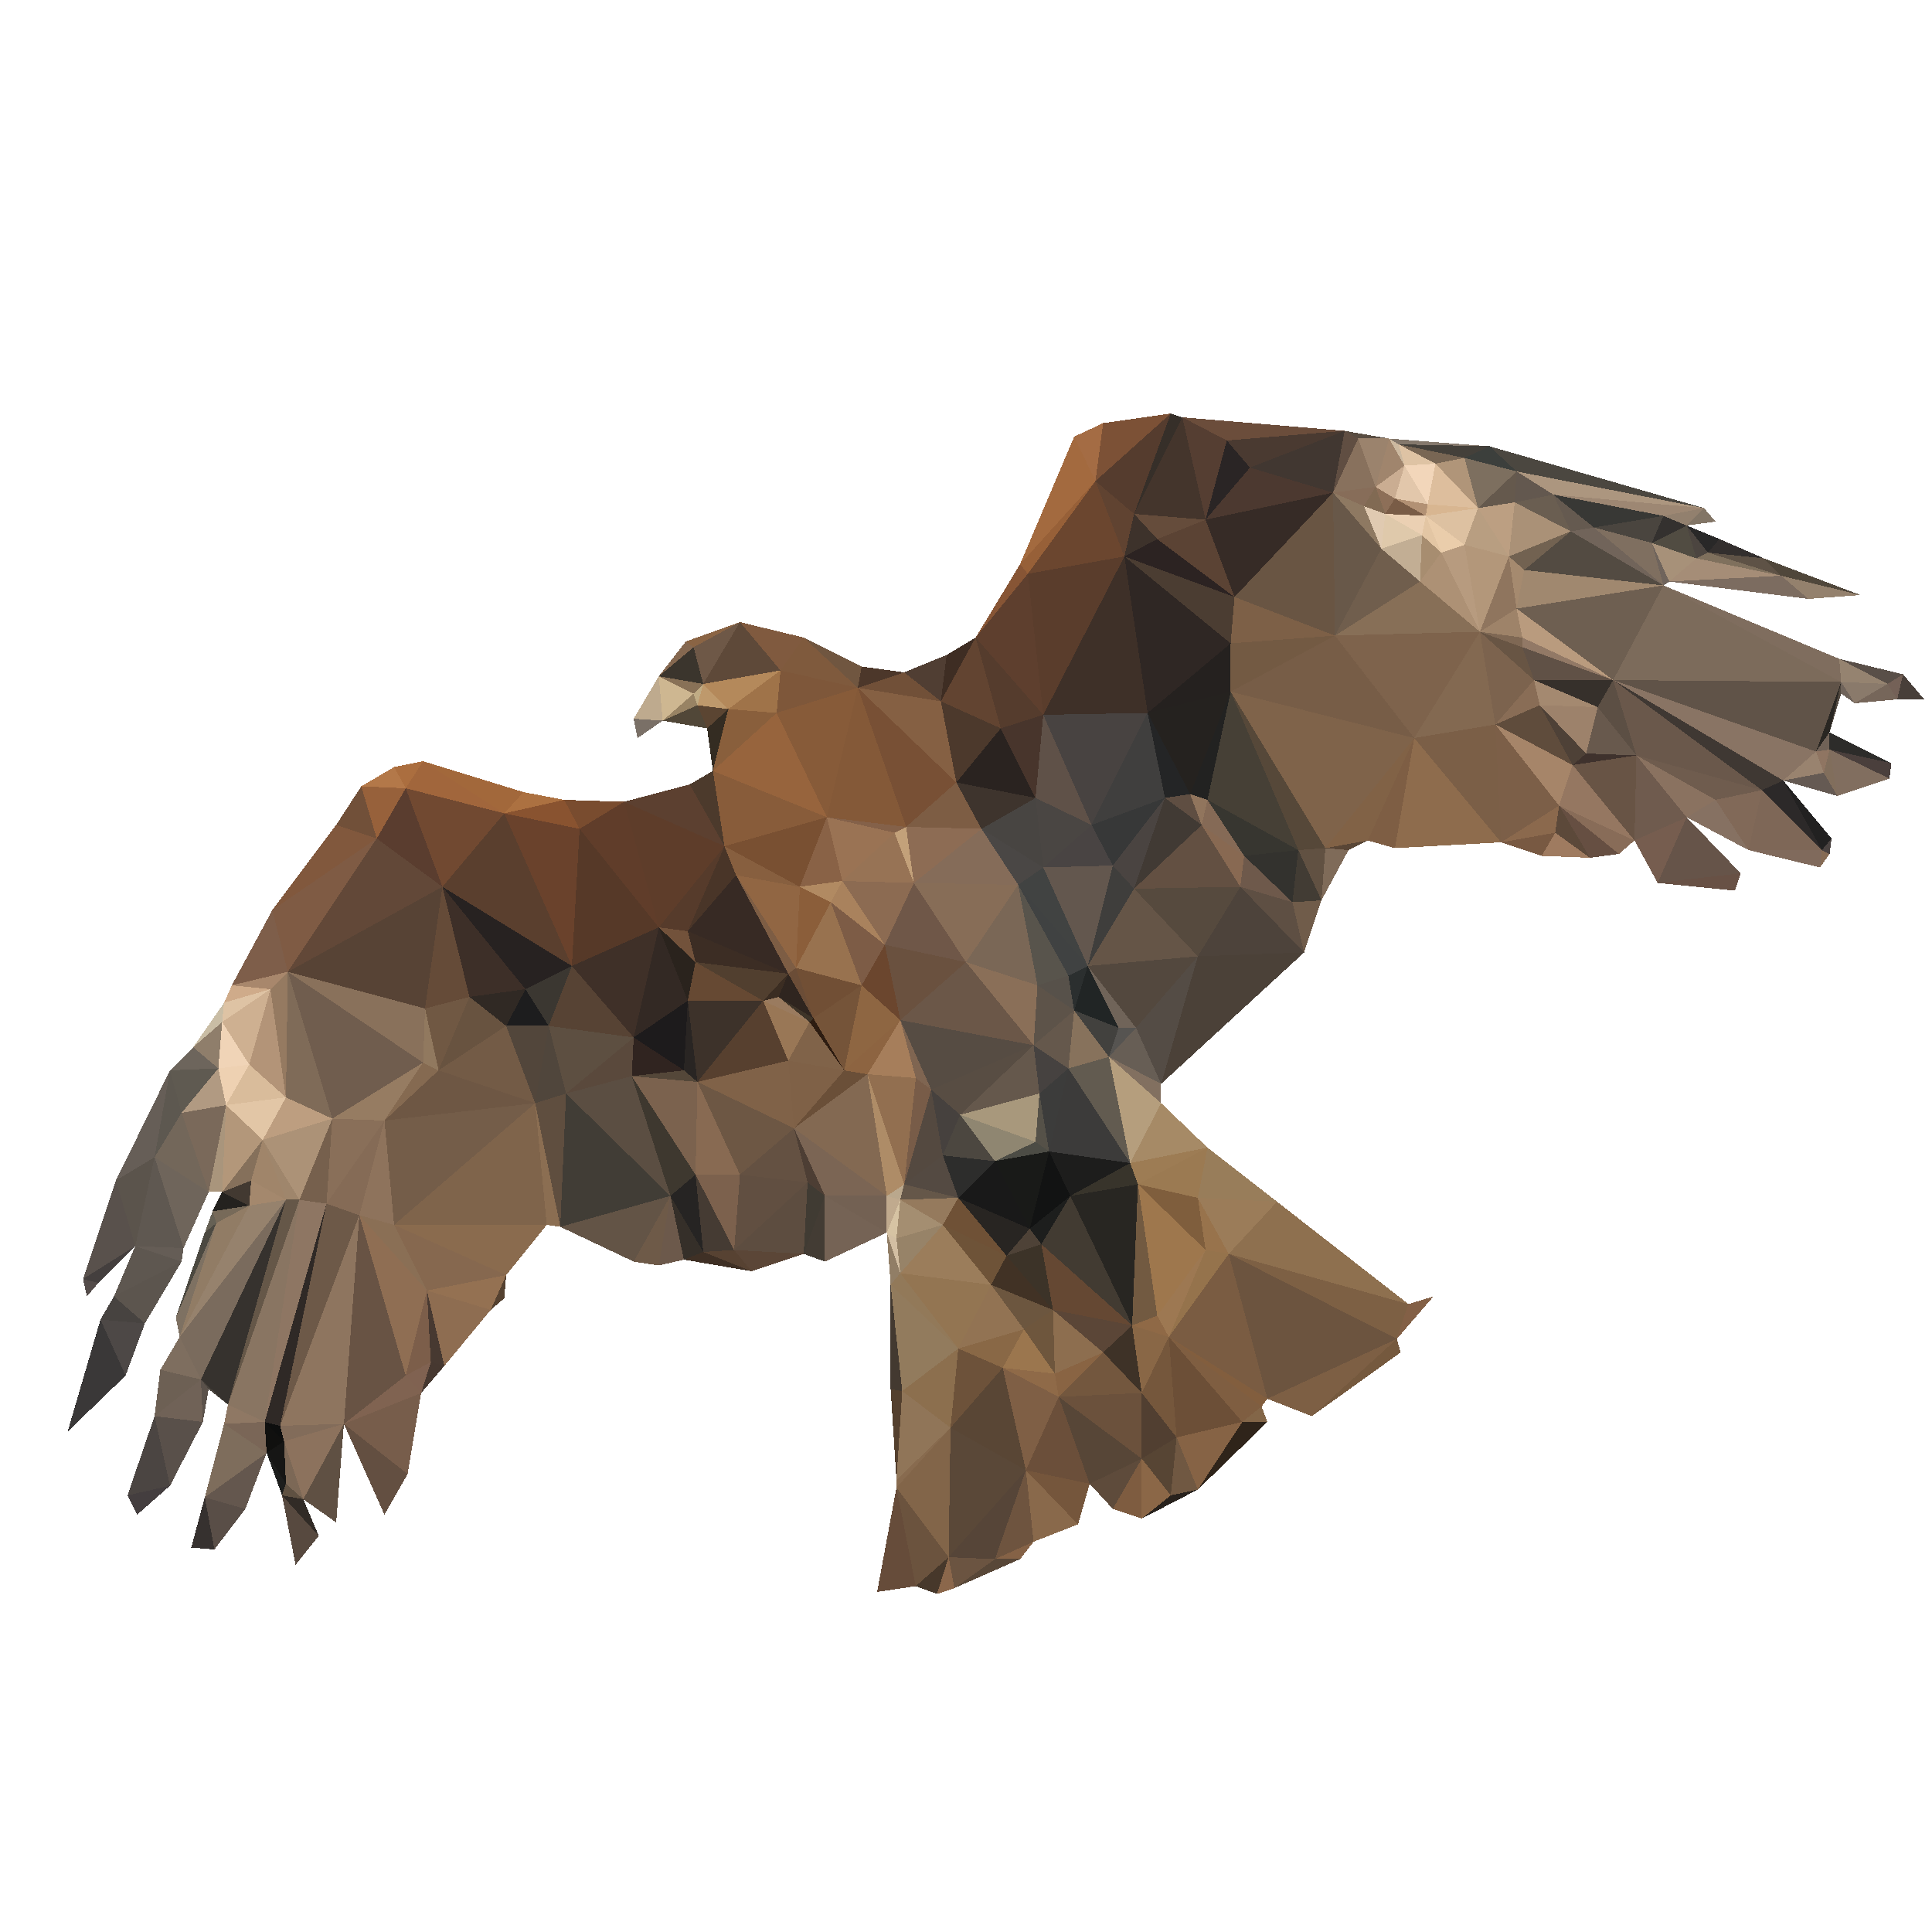 <svg xmlns="http://www.w3.org/2000/svg" width="inherit" height="inherit" viewBox="0 0 1000 1000" shape-rendering="crispEdges">
<polygon points="500,498 537,510 527,458" style="fill:rgb(122,103,86)"/>
<polygon points="537,510 553,505 527,458" style="fill:rgb(88,84,76)"/>
<polygon points="563,500 540,449 527,458" style="fill:rgb(65,67,66)"/>
<polygon points="553,505 563,500 527,458" style="fill:rgb(64,66,66)"/>
<polygon points="537,510 556,523 553,505" style="fill:rgb(87,81,74)"/>
<polygon points="553,505 556,523 563,500" style="fill:rgb(43,47,47)"/>
<polygon points="535,541 556,523 537,510" style="fill:rgb(93,83,73)"/>
<polygon points="500,498 535,541 537,510" style="fill:rgb(138,111,88)"/>
<polygon points="540,449 508,429 527,458" style="fill:rgb(74,71,69)"/>
<polygon points="527,458 473,457 500,498" style="fill:rgb(135,109,87)"/>
<polygon points="508,429 473,457 527,458" style="fill:rgb(133,108,89)"/>
<polygon points="563,500 576,448 540,449" style="fill:rgb(99,87,78)"/>
<polygon points="540,449 536,413 508,429" style="fill:rgb(72,69,66)"/>
<polygon points="473,457 458,489 500,498" style="fill:rgb(111,87,72)"/>
<polygon points="500,498 466,528 535,541" style="fill:rgb(107,87,72)"/>
<polygon points="620,495 587,460 563,500" style="fill:rgb(101,85,71)"/>
<polygon points="563,500 587,460 576,448" style="fill:rgb(63,62,60)"/>
<polygon points="603,413 565,427 576,448" style="fill:rgb(55,56,56)"/>
<polygon points="576,448 565,427 540,449" style="fill:rgb(73,68,67)"/>
<polygon points="574,547 579,532 556,523" style="fill:rgb(66,65,62)"/>
<polygon points="556,523 579,532 563,500" style="fill:rgb(33,37,37)"/>
<polygon points="458,489 466,528 500,498" style="fill:rgb(106,81,63)"/>
<polygon points="538,566 553,553 535,541" style="fill:rgb(70,66,64)"/>
<polygon points="535,541 553,553 556,523" style="fill:rgb(101,88,76)"/>
<polygon points="565,427 536,413 540,449" style="fill:rgb(74,70,67)"/>
<polygon points="574,547 588,532 579,532" style="fill:rgb(86,84,81)"/>
<polygon points="579,532 588,532 563,500" style="fill:rgb(112,100,89)"/>
<polygon points="553,553 574,547 556,523" style="fill:rgb(135,114,92)"/>
<polygon points="495,405 469,428 508,429" style="fill:rgb(125,93,68)"/>
<polygon points="508,429 469,428 473,457" style="fill:rgb(141,108,84)"/>
<polygon points="473,457 436,456 458,489" style="fill:rgb(140,107,82)"/>
<polygon points="497,577 538,566 535,541" style="fill:rgb(101,88,76)"/>
<polygon points="601,571 601,561 574,547" style="fill:rgb(130,112,96)"/>
<polygon points="469,428 463,431 473,457" style="fill:rgb(195,161,122)"/>
<polygon points="430,467 446,510 458,489" style="fill:rgb(125,92,70)"/>
<polygon points="458,489 446,510 466,528" style="fill:rgb(107,70,46)"/>
<polygon points="536,413 495,405 508,429" style="fill:rgb(62,52,45)"/>
<polygon points="469,428 428,423 463,431" style="fill:rgb(132,97,73)"/>
<polygon points="449,556 474,558 466,528" style="fill:rgb(166,126,91)"/>
<polygon points="466,528 482,564 535,541" style="fill:rgb(86,76,67)"/>
<polygon points="474,558 482,564 466,528" style="fill:rgb(127,101,81)"/>
<polygon points="463,431 436,456 473,457" style="fill:rgb(151,115,85)"/>
<polygon points="488,598 497,577 482,564" style="fill:rgb(70,65,62)"/>
<polygon points="482,564 497,577 535,541" style="fill:rgb(88,77,67)"/>
<polygon points="588,532 620,495 563,500" style="fill:rgb(83,72,62)"/>
<polygon points="587,460 603,413 576,448" style="fill:rgb(74,68,65)"/>
<polygon points="436,456 430,467 458,489" style="fill:rgb(169,130,93)"/>
<polygon points="437,554 449,556 466,528" style="fill:rgb(141,100,65)"/>
<polygon points="468,613 488,598 482,564" style="fill:rgb(84,73,64)"/>
<polygon points="437,554 466,528 446,510" style="fill:rgb(142,102,66)"/>
<polygon points="497,577 536,591 538,566" style="fill:rgb(168,152,124)"/>
<polygon points="538,566 543,596 553,553" style="fill:rgb(60,60,59)"/>
<polygon points="574,547 601,561 588,532" style="fill:rgb(103,94,85)"/>
<polygon points="622,427 603,413 587,460" style="fill:rgb(65,58,52)"/>
<polygon points="565,427 540,370 536,413" style="fill:rgb(95,81,72)"/>
<polygon points="536,413 518,377 495,405" style="fill:rgb(42,35,32)"/>
<polygon points="601,571 574,547 585,602" style="fill:rgb(181,158,125)"/>
<polygon points="588,532 601,561 620,495" style="fill:rgb(84,76,69)"/>
<polygon points="540,370 518,377 536,413" style="fill:rgb(72,53,44)"/>
<polygon points="444,356 428,423 469,428" style="fill:rgb(132,89,56)"/>
<polygon points="428,423 414,459 436,456" style="fill:rgb(137,98,70)"/>
<polygon points="421,527 437,554 446,510" style="fill:rgb(117,84,57)"/>
<polygon points="488,598 515,601 497,577" style="fill:rgb(76,71,64)"/>
<polygon points="412,501 421,527 446,510" style="fill:rgb(113,79,53)"/>
<polygon points="515,601 543,596 536,591" style="fill:rgb(76,76,69)"/>
<polygon points="536,591 543,596 538,566" style="fill:rgb(85,81,72)"/>
<polygon points="515,601 536,591 497,577" style="fill:rgb(143,134,113)"/>
<polygon points="430,467 412,501 446,510" style="fill:rgb(152,114,79)"/>
<polygon points="436,456 414,459 430,467" style="fill:rgb(177,138,98)"/>
<polygon points="430,467 414,459 412,501" style="fill:rgb(139,94,58)"/>
<polygon points="428,423 436,456 463,431" style="fill:rgb(154,115,84)"/>
<polygon points="642,459 622,427 587,460" style="fill:rgb(99,80,66)"/>
<polygon points="403,516 419,529 421,527" style="fill:rgb(62,52,40)"/>
<polygon points="421,527 419,529 437,554" style="fill:rgb(45,28,17)"/>
<polygon points="585,602 574,547 553,553" style="fill:rgb(98,91,80)"/>
<polygon points="675,493 642,459 620,495" style="fill:rgb(77,67,59)"/>
<polygon points="444,356 469,428 495,405" style="fill:rgb(120,80,53)"/>
<polygon points="482,564 474,558 468,613" style="fill:rgb(120,92,72)"/>
<polygon points="594,369 540,370 565,427" style="fill:rgb(72,67,65)"/>
<polygon points="622,427 616,411 603,413" style="fill:rgb(95,78,66)"/>
<polygon points="603,413 594,369 565,427" style="fill:rgb(64,63,62)"/>
<polygon points="381,453 408,504 412,501" style="fill:rgb(125,93,68)"/>
<polygon points="412,501 408,504 421,527" style="fill:rgb(107,77,55)"/>
<polygon points="468,613 474,558 449,556" style="fill:rgb(146,111,80)"/>
<polygon points="669,467 642,459 675,493" style="fill:rgb(94,79,67)"/>
<polygon points="620,495 642,459 587,460" style="fill:rgb(86,74,62)"/>
<polygon points="622,427 625,414 616,411" style="fill:rgb(145,117,93)"/>
<polygon points="644,443 625,414 622,427" style="fill:rgb(133,106,86)"/>
<polygon points="616,411 594,369 603,413" style="fill:rgb(36,37,38)"/>
<polygon points="408,504 403,516 421,527" style="fill:rgb(47,37,31)"/>
<polygon points="419,529 408,549 437,554" style="fill:rgb(128,99,73)"/>
<polygon points="395,518 403,516 408,504" style="fill:rgb(59,45,34)"/>
<polygon points="642,459 644,443 622,427" style="fill:rgb(136,105,82)"/>
<polygon points="490,339 487,363 505,330" style="fill:rgb(62,45,35)"/>
<polygon points="518,377 487,363 495,405" style="fill:rgb(76,57,44)"/>
<polygon points="554,619 585,602 543,596" style="fill:rgb(29,29,28)"/>
<polygon points="543,596 585,602 553,553" style="fill:rgb(60,59,58)"/>
<polygon points="395,518 408,549 419,529" style="fill:rgb(153,119,86)"/>
<polygon points="468,613 496,620 488,598" style="fill:rgb(84,74,66)"/>
<polygon points="360,498 395,518 408,504" style="fill:rgb(81,63,47)"/>
<polygon points="403,516 395,518 419,529" style="fill:rgb(154,123,95)"/>
<polygon points="637,358 594,369 616,411" style="fill:rgb(37,34,31)"/>
<polygon points="490,339 468,348 487,363" style="fill:rgb(80,62,51)"/>
<polygon points="533,636 543,596 515,601" style="fill:rgb(25,26,24)"/>
<polygon points="533,636 554,619 543,596" style="fill:rgb(18,19,19)"/>
<polygon points="468,613 449,556 459,619" style="fill:rgb(174,140,103)"/>
<polygon points="488,598 496,620 515,601" style="fill:rgb(45,45,44)"/>
<polygon points="466,621 468,613 459,619" style="fill:rgb(186,168,141)"/>
<polygon points="554,619 589,613 585,602" style="fill:rgb(56,52,43)"/>
<polygon points="585,602 625,594 601,571" style="fill:rgb(166,138,102)"/>
<polygon points="675,493 620,495 601,561" style="fill:rgb(75,65,56)"/>
<polygon points="642,459 669,467 644,443" style="fill:rgb(110,89,75)"/>
<polygon points="644,443 672,440 625,414" style="fill:rgb(55,54,48)"/>
<polygon points="625,414 637,358 616,411" style="fill:rgb(34,34,33)"/>
<polygon points="375,438 381,453 414,459" style="fill:rgb(135,95,63)"/>
<polygon points="414,459 381,453 412,501" style="fill:rgb(145,102,67)"/>
<polygon points="375,438 414,459 428,423" style="fill:rgb(121,80,50)"/>
<polygon points="459,619 449,556 411,584" style="fill:rgb(131,105,82)"/>
<polygon points="468,613 466,621 496,620" style="fill:rgb(101,87,73)"/>
<polygon points="496,620 533,636 515,601" style="fill:rgb(25,25,25)"/>
<polygon points="589,613 625,594 585,602" style="fill:rgb(157,124,84)"/>
<polygon points="487,363 518,377 505,330" style="fill:rgb(98,68,49)"/>
<polygon points="487,363 444,356 495,405" style="fill:rgb(133,96,67)"/>
<polygon points="411,584 449,556 437,554" style="fill:rgb(106,79,56)"/>
<polygon points="361,560 411,584 408,549" style="fill:rgb(128,98,72)"/>
<polygon points="408,549 411,584 437,554" style="fill:rgb(127,97,71)"/>
<polygon points="505,330 518,377 540,370" style="fill:rgb(85,60,45)"/>
<polygon points="521,650 533,636 496,620" style="fill:rgb(40,37,34)"/>
<polygon points="586,686 599,681 589,613" style="fill:rgb(114,90,65)"/>
<polygon points="446,345 444,356 468,348" style="fill:rgb(76,55,42)"/>
<polygon points="468,348 444,356 487,363" style="fill:rgb(113,80,56)"/>
<polygon points="464,641 488,634 466,621" style="fill:rgb(164,142,113)"/>
<polygon points="466,621 488,634 496,620" style="fill:rgb(149,122,93)"/>
<polygon points="684,466 672,440 669,467" style="fill:rgb(66,60,52)"/>
<polygon points="669,467 672,440 644,443" style="fill:rgb(51,50,46)"/>
<polygon points="532,297 505,330 540,370" style="fill:rgb(94,63,46)"/>
<polygon points="369,399 375,438 428,423" style="fill:rgb(136,92,58)"/>
<polygon points="356,482 360,498 408,504" style="fill:rgb(60,45,36)"/>
<polygon points="395,518 361,560 408,549" style="fill:rgb(87,64,47)"/>
<polygon points="521,650 539,644 533,636" style="fill:rgb(78,66,55)"/>
<polygon points="533,636 539,644 554,619" style="fill:rgb(29,30,29)"/>
<polygon points="589,613 620,620 625,594" style="fill:rgb(155,122,82)"/>
<polygon points="675,493 684,466 669,467" style="fill:rgb(112,92,74)"/>
<polygon points="444,356 402,369 428,423" style="fill:rgb(135,91,57)"/>
<polygon points="488,634 521,650 496,620" style="fill:rgb(111,81,54)"/>
<polygon points="624,647 620,620 589,613" style="fill:rgb(127,94,61)"/>
<polygon points="624,647 589,613 599,681" style="fill:rgb(158,119,77)"/>
<polygon points="356,482 408,504 381,453" style="fill:rgb(55,42,36)"/>
<polygon points="418,612 427,619 411,584" style="fill:rgb(77,62,52)"/>
<polygon points="411,584 427,619 459,619" style="fill:rgb(123,101,84)"/>
<polygon points="459,619 459,638 466,621" style="fill:rgb(192,170,142)"/>
<polygon points="488,634 513,665 521,650" style="fill:rgb(110,83,56)"/>
<polygon points="383,608 418,612 411,584" style="fill:rgb(100,81,66)"/>
<polygon points="427,619 459,638 459,619" style="fill:rgb(115,97,83)"/>
<polygon points="466,659 464,641 459,638" style="fill:rgb(211,191,163)"/>
<polygon points="459,638 464,641 466,621" style="fill:rgb(214,195,163)"/>
<polygon points="684,466 686,439 672,440" style="fill:rgb(97,81,66)"/>
<polygon points="672,440 637,358 625,414" style="fill:rgb(70,64,54)"/>
<polygon points="375,438 356,482 381,453" style="fill:rgb(73,53,40)"/>
<polygon points="404,347 402,369 444,356" style="fill:rgb(126,87,58)"/>
<polygon points="375,438 341,480 356,482" style="fill:rgb(86,59,43)"/>
<polygon points="686,439 637,358 672,440" style="fill:rgb(86,72,57)"/>
<polygon points="582,288 532,297 540,370" style="fill:rgb(90,61,44)"/>
<polygon points="341,480 356,518 360,498" style="fill:rgb(42,35,29)"/>
<polygon points="360,498 356,518 395,518" style="fill:rgb(102,73,51)"/>
<polygon points="402,369 369,399 428,423" style="fill:rgb(151,100,61)"/>
<polygon points="684,466 698,440 686,439" style="fill:rgb(127,107,89)"/>
<polygon points="732,382 691,329 637,358" style="fill:rgb(119,93,71)"/>
<polygon points="356,518 361,560 395,518" style="fill:rgb(61,50,42)"/>
<polygon points="466,659 513,665 488,634" style="fill:rgb(155,125,91)"/>
<polygon points="521,650 545,678 539,644" style="fill:rgb(60,51,40)"/>
<polygon points="461,665 466,659 459,638" style="fill:rgb(145,126,102)"/>
<polygon points="464,641 466,659 488,634" style="fill:rgb(151,131,104)"/>
<polygon points="427,653 427,619 416,649" style="fill:rgb(67,60,52)"/>
<polygon points="416,330 404,347 444,356" style="fill:rgb(127,90,61)"/>
<polygon points="402,369 377,367 369,399" style="fill:rgb(137,95,60)"/>
<polygon points="416,330 444,356 446,345" style="fill:rgb(112,86,64)"/>
<polygon points="323,415 341,480 375,438" style="fill:rgb(94,61,42)"/>
<polygon points="356,482 341,480 360,498" style="fill:rgb(114,82,59)"/>
<polygon points="356,518 354,554 361,560" style="fill:rgb(41,37,35)"/>
<polygon points="328,537 354,554 356,518" style="fill:rgb(29,27,28)"/>
<polygon points="361,560 383,608 411,584" style="fill:rgb(109,87,68)"/>
<polygon points="369,399 357,406 375,438" style="fill:rgb(76,58,44)"/>
<polygon points="360,608 383,608 361,560" style="fill:rgb(136,106,82)"/>
<polygon points="582,288 540,370 594,369" style="fill:rgb(62,48,40)"/>
<polygon points="404,347 377,367 402,369" style="fill:rgb(159,115,73)"/>
<polygon points="691,329 637,333 637,358" style="fill:rgb(115,90,67)"/>
<polygon points="637,358 637,333 594,369" style="fill:rgb(37,33,31)"/>
<polygon points="364,354 361,365 377,367" style="fill:rgb(190,153,108)"/>
<polygon points="589,613 554,619 586,686" style="fill:rgb(40,38,34)"/>
<polygon points="620,620 661,622 625,594" style="fill:rgb(152,125,90)"/>
<polygon points="698,440 708,435 686,439" style="fill:rgb(89,70,54)"/>
<polygon points="427,653 459,638 427,619" style="fill:rgb(117,99,85)"/>
<polygon points="466,659 496,698 513,665" style="fill:rgb(147,117,82)"/>
<polygon points="361,365 366,377 377,367" style="fill:rgb(91,69,50)"/>
<polygon points="377,367 366,377 369,399" style="fill:rgb(52,44,34)"/>
<polygon points="636,649 661,622 620,620" style="fill:rgb(155,124,89)"/>
<polygon points="567,249 528,292 532,297" style="fill:rgb(151,96,56)"/>
<polygon points="532,297 528,292 505,330" style="fill:rgb(135,85,53)"/>
<polygon points="530,688 545,678 513,665" style="fill:rgb(108,86,63)"/>
<polygon points="513,665 545,678 521,650" style="fill:rgb(65,50,37)"/>
<polygon points="416,649 427,619 418,612" style="fill:rgb(64,59,51)"/>
<polygon points="380,647 416,649 418,612" style="fill:rgb(93,77,64)"/>
<polygon points="624,647 636,649 620,620" style="fill:rgb(152,115,76)"/>
<polygon points="605,692 636,649 624,647" style="fill:rgb(149,115,76)"/>
<polygon points="496,698 530,688 513,665" style="fill:rgb(146,115,83)"/>
<polygon points="586,686 554,619 539,644" style="fill:rgb(66,59,50)"/>
<polygon points="732,382 637,358 686,439" style="fill:rgb(127,99,74)"/>
<polygon points="364,354 377,367 404,347" style="fill:rgb(180,137,91)"/>
<polygon points="357,406 323,415 375,438" style="fill:rgb(92,64,48)"/>
<polygon points="341,480 328,537 356,518" style="fill:rgb(51,41,36)"/>
<polygon points="327,557 360,608 361,560" style="fill:rgb(123,98,78)"/>
<polygon points="296,500 328,537 341,480" style="fill:rgb(63,48,40)"/>
<polygon points="327,557 361,560 354,554" style="fill:rgb(84,71,57)"/>
<polygon points="383,608 380,647 418,612" style="fill:rgb(97,79,65)"/>
<polygon points="637,333 582,288 594,369" style="fill:rgb(47,39,36)"/>
<polygon points="383,322 364,354 404,347" style="fill:rgb(94,73,57)"/>
<polygon points="364,354 359,359 361,365" style="fill:rgb(192,172,133)"/>
<polygon points="586,686 539,644 545,678" style="fill:rgb(101,72,51)"/>
<polygon points="571,700 586,686 545,678" style="fill:rgb(91,70,55)"/>
<polygon points="328,537 327,557 354,554" style="fill:rgb(48,36,32)"/>
<polygon points="637,333 639,309 582,288" style="fill:rgb(75,61,50)"/>
<polygon points="691,329 639,309 637,333" style="fill:rgb(125,96,71)"/>
<polygon points="343,373 366,377 361,365" style="fill:rgb(81,71,56)"/>
<polygon points="328,537 293,566 327,557" style="fill:rgb(90,73,60)"/>
<polygon points="359,359 343,373 361,365" style="fill:rgb(152,131,100)"/>
<polygon points="328,372 343,373 341,350" style="fill:rgb(190,170,142)"/>
<polygon points="467,720 496,698 461,665" style="fill:rgb(146,123,93)"/>
<polygon points="461,665 496,698 466,659" style="fill:rgb(146,121,89)"/>
<polygon points="546,711 571,700 545,678" style="fill:rgb(141,110,79)"/>
<polygon points="416,330 383,322 404,347" style="fill:rgb(128,90,63)"/>
<polygon points="364,354 341,350 359,359" style="fill:rgb(136,113,87)"/>
<polygon points="364,648 380,647 360,608" style="fill:rgb(69,59,51)"/>
<polygon points="360,608 380,647 383,608" style="fill:rgb(124,97,77)"/>
<polygon points="380,647 389,658 416,649" style="fill:rgb(91,70,55)"/>
<polygon points="639,309 599,279 582,288" style="fill:rgb(44,35,34)"/>
<polygon points="582,288 567,249 532,297" style="fill:rgb(107,70,47)"/>
<polygon points="546,711 545,678 530,688" style="fill:rgb(110,86,61)"/>
<polygon points="586,686 605,692 599,681" style="fill:rgb(143,105,70)"/>
<polygon points="328,372 330,382 343,373" style="fill:rgb(122,112,103)"/>
<polygon points="591,721 605,692 586,686" style="fill:rgb(137,103,70)"/>
<polygon points="599,681 605,692 624,647" style="fill:rgb(157,120,82)"/>
<polygon points="327,557 347,619 360,608" style="fill:rgb(62,56,47)"/>
<polygon points="380,647 364,648 389,658" style="fill:rgb(87,66,50)"/>
<polygon points="492,739 519,708 496,698" style="fill:rgb(109,82,58)"/>
<polygon points="496,698 519,708 530,688" style="fill:rgb(137,104,70)"/>
<polygon points="383,322 359,335 364,354" style="fill:rgb(110,88,71)"/>
<polygon points="519,708 546,711 530,688" style="fill:rgb(155,118,78)"/>
<polygon points="571,700 591,721 586,686" style="fill:rgb(62,50,39)"/>
<polygon points="341,350 343,373 359,359" style="fill:rgb(206,183,145)"/>
<polygon points="359,335 341,350 364,354" style="fill:rgb(59,53,45)"/>
<polygon points="624,269 587,266 599,279" style="fill:rgb(101,76,59)"/>
<polygon points="599,279 587,266 582,288" style="fill:rgb(61,50,43)"/>
<polygon points="732,382 686,439 708,435" style="fill:rgb(129,98,70)"/>
<polygon points="639,309 624,269 599,279" style="fill:rgb(91,67,52)"/>
<polygon points="347,619 364,648 360,608" style="fill:rgb(38,36,35)"/>
<polygon points="383,322 355,332 359,335" style="fill:rgb(138,100,68)"/>
<polygon points="359,335 355,332 341,350" style="fill:rgb(133,104,80)"/>
<polygon points="300,429 341,480 323,415" style="fill:rgb(96,61,42)"/>
<polygon points="300,429 296,500 341,480" style="fill:rgb(86,57,40)"/>
<polygon points="327,557 293,566 347,619" style="fill:rgb(91,78,66)"/>
<polygon points="292,414 300,429 323,415" style="fill:rgb(121,76,47)"/>
<polygon points="722,439 732,382 708,435" style="fill:rgb(126,94,68)"/>
<polygon points="647,242 624,269 690,255" style="fill:rgb(76,57,48)"/>
<polygon points="341,655 354,652 347,619" style="fill:rgb(108,89,75)"/>
<polygon points="347,619 354,652 364,648" style="fill:rgb(53,47,41)"/>
<polygon points="364,648 354,652 389,658" style="fill:rgb(63,48,37)"/>
<polygon points="519,708 548,723 546,711" style="fill:rgb(143,106,72)"/>
<polygon points="546,711 548,723 571,700" style="fill:rgb(137,100,67)"/>
<polygon points="531,761 548,723 519,708" style="fill:rgb(127,95,69)"/>
<polygon points="571,219 567,249 606,214" style="fill:rgb(124,81,54)"/>
<polygon points="587,266 567,249 582,288" style="fill:rgb(96,67,49)"/>
<polygon points="461,719 467,720 461,665" style="fill:rgb(67,57,48)"/>
<polygon points="229,459 272,512 296,500" style="fill:rgb(39,34,33)"/>
<polygon points="548,723 591,721 571,700" style="fill:rgb(115,87,62)"/>
<polygon points="605,692 656,724 636,649" style="fill:rgb(122,92,66)"/>
<polygon points="272,512 284,531 296,500" style="fill:rgb(59,55,49)"/>
<polygon points="296,500 284,531 328,537" style="fill:rgb(87,67,52)"/>
<polygon points="284,531 293,566 328,537" style="fill:rgb(93,79,65)"/>
<polygon points="328,653 341,655 347,619" style="fill:rgb(110,90,72)"/>
<polygon points="261,421 296,500 300,429" style="fill:rgb(106,66,44)"/>
<polygon points="284,531 277,571 293,566" style="fill:rgb(80,70,60)"/>
<polygon points="464,766 492,739 467,720" style="fill:rgb(144,117,88)"/>
<polygon points="467,720 492,739 496,698" style="fill:rgb(140,111,78)"/>
<polygon points="591,755 609,744 591,721" style="fill:rgb(81,63,49)"/>
<polygon points="464,766 467,720 461,719" style="fill:rgb(84,64,46)"/>
<polygon points="722,439 777,436 732,382" style="fill:rgb(142,108,77)"/>
<polygon points="690,255 639,309 691,329" style="fill:rgb(105,85,67)"/>
<polygon points="290,635 328,653 347,619" style="fill:rgb(99,84,70)"/>
<polygon points="571,219 556,226 567,249" style="fill:rgb(164,108,68)"/>
<polygon points="567,249 556,226 528,292" style="fill:rgb(163,106,63)"/>
<polygon points="262,531 277,571 284,531" style="fill:rgb(82,70,59)"/>
<polygon points="293,566 290,635 347,619" style="fill:rgb(65,61,54)"/>
<polygon points="292,414 261,421 300,429" style="fill:rgb(137,83,48)"/>
<polygon points="243,516 262,531 272,512" style="fill:rgb(48,41,36)"/>
<polygon points="272,512 262,531 284,531" style="fill:rgb(29,29,30)"/>
<polygon points="606,214 567,249 587,266" style="fill:rgb(85,60,46)"/>
<polygon points="612,216 587,266 624,269" style="fill:rgb(68,53,44)"/>
<polygon points="271,410 261,421 292,414" style="fill:rgb(172,113,65)"/>
<polygon points="591,755 591,721 548,723" style="fill:rgb(107,81,60)"/>
<polygon points="591,721 609,744 605,692" style="fill:rgb(117,87,60)"/>
<polygon points="653,728 656,724 605,692" style="fill:rgb(130,94,62)"/>
<polygon points="735,301 691,329 766,327" style="fill:rgb(135,111,87)"/>
<polygon points="690,255 624,269 639,309" style="fill:rgb(54,43,38)"/>
<polygon points="777,436 774,375 732,382" style="fill:rgb(123,95,71)"/>
<polygon points="643,736 653,728 605,692" style="fill:rgb(127,94,65)"/>
<polygon points="491,806 531,761 492,739" style="fill:rgb(90,72,56)"/>
<polygon points="492,739 531,761 519,708" style="fill:rgb(89,70,53)"/>
<polygon points="777,436 807,417 774,375" style="fill:rgb(124,95,72)"/>
<polygon points="609,744 643,736 605,692" style="fill:rgb(108,79,55)"/>
<polygon points="735,301 715,284 691,329" style="fill:rgb(112,94,77)"/>
<polygon points="564,768 591,755 548,723" style="fill:rgb(87,70,55)"/>
<polygon points="609,744 620,771 643,736" style="fill:rgb(134,99,69)"/>
<polygon points="283,634 290,635 277,571" style="fill:rgb(139,110,82)"/>
<polygon points="277,571 290,635 293,566" style="fill:rgb(95,78,63)"/>
<polygon points="636,649 656,724 723,693" style="fill:rgb(108,84,63)"/>
<polygon points="729,675 636,649 723,693" style="fill:rgb(125,96,68)"/>
<polygon points="729,675 661,622 636,649" style="fill:rgb(142,112,79)"/>
<polygon points="766,327 691,329 732,382" style="fill:rgb(126,99,76)"/>
<polygon points="696,223 635,228 647,242" style="fill:rgb(74,58,49)"/>
<polygon points="647,242 635,228 624,269" style="fill:rgb(42,37,37)"/>
<polygon points="620,771 656,736 643,736" style="fill:rgb(47,36,26)"/>
<polygon points="643,736 656,736 653,728" style="fill:rgb(131,102,72)"/>
<polygon points="229,459 243,516 272,512" style="fill:rgb(61,47,40)"/>
<polygon points="262,531 227,554 277,571" style="fill:rgb(115,91,70)"/>
<polygon points="635,228 612,216 624,269" style="fill:rgb(85,62,50)"/>
<polygon points="612,216 606,214 587,266" style="fill:rgb(54,47,41)"/>
<polygon points="204,634 283,634 277,571" style="fill:rgb(127,100,75)"/>
<polygon points="706,262 690,255 715,284" style="fill:rgb(142,121,98)"/>
<polygon points="715,284 690,255 691,329" style="fill:rgb(104,88,73)"/>
<polygon points="635,228 696,223 612,216" style="fill:rgb(107,77,59)"/>
<polygon points="531,761 564,768 548,723" style="fill:rgb(107,79,58)"/>
<polygon points="823,444 805,431 798,443" style="fill:rgb(159,123,96)"/>
<polygon points="798,443 805,431 777,436" style="fill:rgb(120,89,66)"/>
<polygon points="774,375 766,327 732,382" style="fill:rgb(131,105,81)"/>
<polygon points="723,693 742,671 729,675" style="fill:rgb(131,96,70)"/>
<polygon points="679,733 723,693 656,724" style="fill:rgb(125,95,68)"/>
<polygon points="717,266 706,262 715,284" style="fill:rgb(224,202,177)"/>
<polygon points="690,255 696,223 647,242" style="fill:rgb(65,55,49)"/>
<polygon points="794,352 766,327 774,375" style="fill:rgb(124,99,78)"/>
<polygon points="736,277 717,266 715,284" style="fill:rgb(223,201,171)"/>
<polygon points="464,766 464,770 492,739" style="fill:rgb(136,107,79)"/>
<polygon points="805,431 807,417 777,436" style="fill:rgb(139,105,77)"/>
<polygon points="606,774 609,744 591,755" style="fill:rgb(87,69,52)"/>
<polygon points="736,277 715,284 735,301" style="fill:rgb(194,174,148)"/>
<polygon points="706,262 712,252 690,255" style="fill:rgb(135,109,89)"/>
<polygon points="679,733 725,700 723,693" style="fill:rgb(117,89,62)"/>
<polygon points="261,421 229,459 296,500" style="fill:rgb(90,63,46)"/>
<polygon points="746,286 736,277 735,301" style="fill:rgb(167,141,112)"/>
<polygon points="494,822 491,806 485,825" style="fill:rgb(139,103,75)"/>
<polygon points="814,396 797,365 774,375" style="fill:rgb(95,76,60)"/>
<polygon points="766,327 746,286 735,301" style="fill:rgb(173,145,117)"/>
<polygon points="758,282 746,286 766,327" style="fill:rgb(183,155,127)"/>
<polygon points="722,258 717,266 738,267" style="fill:rgb(121,92,70)"/>
<polygon points="722,258 712,252 717,266" style="fill:rgb(141,111,88)"/>
<polygon points="717,266 712,252 706,262" style="fill:rgb(129,106,83)"/>
<polygon points="591,786 606,774 591,755" style="fill:rgb(139,103,71)"/>
<polygon points="576,781 591,755 564,768" style="fill:rgb(94,75,59)"/>
<polygon points="558,789 564,768 531,761" style="fill:rgb(117,86,60)"/>
<polygon points="797,365 794,352 774,375" style="fill:rgb(137,109,86)"/>
<polygon points="591,786 620,771 606,774" style="fill:rgb(40,34,29)"/>
<polygon points="606,774 620,771 609,744" style="fill:rgb(112,88,66)"/>
<polygon points="738,267 717,266 736,277" style="fill:rgb(235,208,179)"/>
<polygon points="805,431 823,444 807,417" style="fill:rgb(92,73,58)"/>
<polygon points="807,417 814,396 774,375" style="fill:rgb(166,133,105)"/>
<polygon points="797,365 827,366 794,352" style="fill:rgb(164,137,112)"/>
<polygon points="821,390 814,396 847,391" style="fill:rgb(63,50,45)"/>
<polygon points="788,330 788,335 835,352" style="fill:rgb(146,121,102)"/>
<polygon points="794,352 788,335 766,327" style="fill:rgb(104,85,68)"/>
<polygon points="220,522 227,554 243,516" style="fill:rgb(112,88,67)"/>
<polygon points="243,516 227,554 262,531" style="fill:rgb(104,83,64)"/>
<polygon points="535,798 558,789 531,761" style="fill:rgb(137,105,75)"/>
<polygon points="576,781 591,786 591,755" style="fill:rgb(126,92,64)"/>
<polygon points="758,282 738,267 746,286" style="fill:rgb(234,205,171)"/>
<polygon points="746,286 738,267 736,277" style="fill:rgb(227,198,164)"/>
<polygon points="719,227 703,227 712,252" style="fill:rgb(155,131,109)"/>
<polygon points="835,352 788,335 794,352" style="fill:rgb(96,81,70)"/>
<polygon points="788,335 788,330 766,327" style="fill:rgb(127,104,84)"/>
<polygon points="229,459 220,522 243,516" style="fill:rgb(101,75,56)"/>
<polygon points="781,288 758,282 766,327" style="fill:rgb(179,151,122)"/>
<polygon points="765,263 739,261 738,267" style="fill:rgb(216,182,145)"/>
<polygon points="738,267 739,261 722,258" style="fill:rgb(178,145,116)"/>
<polygon points="703,227 696,223 690,255" style="fill:rgb(96,78,66)"/>
<polygon points="789,295 861,303 813,275" style="fill:rgb(83,75,66)"/>
<polygon points="788,330 785,315 766,327" style="fill:rgb(158,131,105)"/>
<polygon points="846,435 814,396 807,417" style="fill:rgb(149,119,97)"/>
<polygon points="814,396 821,390 797,365" style="fill:rgb(78,65,55)"/>
<polygon points="220,522 219,550 227,554" style="fill:rgb(145,121,95)"/>
<polygon points="204,634 262,660 283,634" style="fill:rgb(138,107,78)"/>
<polygon points="528,807 535,798 515,807" style="fill:rgb(133,98,70)"/>
<polygon points="703,227 690,255 712,252" style="fill:rgb(136,113,93)"/>
<polygon points="727,241 712,252 722,258" style="fill:rgb(202,173,146)"/>
<polygon points="199,580 277,571 227,554" style="fill:rgb(110,87,68)"/>
<polygon points="823,444 838,442 807,417" style="fill:rgb(102,79,66)"/>
<polygon points="724,230 727,241 743,240" style="fill:rgb(222,195,164)"/>
<polygon points="739,261 727,241 722,258" style="fill:rgb(226,199,171)"/>
<polygon points="719,227 727,241 724,230" style="fill:rgb(204,185,160)"/>
<polygon points="271,410 219,394 261,421" style="fill:rgb(162,104,59)"/>
<polygon points="261,421 210,408 229,459" style="fill:rgb(113,73,49)"/>
<polygon points="229,459 149,503 220,522" style="fill:rgb(87,67,53)"/>
<polygon points="172,579 199,580 219,550" style="fill:rgb(150,124,98)"/>
<polygon points="515,807 535,798 531,761" style="fill:rgb(110,84,63)"/>
<polygon points="515,807 531,761 491,806" style="fill:rgb(86,69,56)"/>
<polygon points="491,806 492,739 464,770" style="fill:rgb(130,101,73)"/>
<polygon points="491,806 464,770 474,821" style="fill:rgb(107,83,62)"/>
<polygon points="474,821 464,770 454,824" style="fill:rgb(102,76,58)"/>
<polygon points="254,678 261,672 262,660" style="fill:rgb(84,65,48)"/>
<polygon points="765,263 738,267 758,282" style="fill:rgb(221,193,161)"/>
<polygon points="727,241 719,227 712,252" style="fill:rgb(160,133,109)"/>
<polygon points="703,227 719,227 696,223" style="fill:rgb(89,77,66)"/>
<polygon points="785,315 781,288 766,327" style="fill:rgb(143,117,94)"/>
<polygon points="789,295 781,288 785,315" style="fill:rgb(165,138,111)"/>
<polygon points="219,394 210,408 261,421" style="fill:rgb(161,102,60)"/>
<polygon points="743,240 727,241 739,261" style="fill:rgb(242,214,186)"/>
<polygon points="847,391 827,366 821,390" style="fill:rgb(104,89,77)"/>
<polygon points="821,390 827,366 797,365" style="fill:rgb(157,130,107)"/>
<polygon points="838,442 846,435 807,417" style="fill:rgb(136,108,88)"/>
<polygon points="835,352 785,315 788,330" style="fill:rgb(185,155,126)"/>
<polygon points="781,288 765,263 758,282" style="fill:rgb(184,158,129)"/>
<polygon points="784,260 765,263 781,288" style="fill:rgb(188,159,130)"/>
<polygon points="765,263 743,240 739,261" style="fill:rgb(221,190,157)"/>
<polygon points="724,230 771,231 719,227" style="fill:rgb(132,120,108)"/>
<polygon points="221,668 254,678 262,660" style="fill:rgb(148,113,82)"/>
<polygon points="219,394 204,397 210,408" style="fill:rgb(171,110,63)"/>
<polygon points="210,408 195,434 229,459" style="fill:rgb(90,61,47)"/>
<polygon points="187,407 195,434 210,408" style="fill:rgb(151,97,59)"/>
<polygon points="846,435 847,391 814,396" style="fill:rgb(104,84,69)"/>
<polygon points="873,423 847,391 846,435" style="fill:rgb(111,91,78)"/>
<polygon points="827,366 835,352 794,352" style="fill:rgb(54,48,43)"/>
<polygon points="847,391 835,352 827,366" style="fill:rgb(92,79,68)"/>
<polygon points="771,231 758,237 785,244" style="fill:rgb(60,63,60)"/>
<polygon points="491,806 494,822 515,807" style="fill:rgb(107,84,65)"/>
<polygon points="515,807 494,822 528,807" style="fill:rgb(88,71,56)"/>
<polygon points="172,579 219,550 149,503" style="fill:rgb(112,93,78)"/>
<polygon points="219,550 199,580 227,554" style="fill:rgb(133,106,81)"/>
<polygon points="784,260 781,288 813,275" style="fill:rgb(170,145,119)"/>
<polygon points="765,263 758,237 743,240" style="fill:rgb(176,149,121)"/>
<polygon points="743,240 758,237 724,230" style="fill:rgb(120,102,84)"/>
<polygon points="474,821 485,825 491,806" style="fill:rgb(71,56,43)"/>
<polygon points="813,275 781,288 789,295" style="fill:rgb(114,98,81)"/>
<polygon points="204,397 187,407 210,408" style="fill:rgb(179,120,73)"/>
<polygon points="195,434 149,503 229,459" style="fill:rgb(98,72,56)"/>
<polygon points="187,407 174,427 195,434" style="fill:rgb(113,80,57)"/>
<polygon points="199,580 204,634 277,571" style="fill:rgb(116,93,73)"/>
<polygon points="858,457 873,423 846,435" style="fill:rgb(118,93,79)"/>
<polygon points="847,391 912,409 835,352" style="fill:rgb(106,88,75)"/>
<polygon points="204,634 221,668 262,660" style="fill:rgb(134,104,79)"/>
<polygon points="785,244 765,263 784,260" style="fill:rgb(101,89,77)"/>
<polygon points="785,244 758,237 765,263" style="fill:rgb(125,111,95)"/>
<polygon points="758,237 771,231 724,230" style="fill:rgb(68,64,58)"/>
<polygon points="785,244 784,260 804,256" style="fill:rgb(99,88,79)"/>
<polygon points="789,295 785,315 861,303" style="fill:rgb(160,136,111)"/>
<polygon points="199,580 186,629 204,634" style="fill:rgb(142,115,92)"/>
<polygon points="825,273 813,275 861,303" style="fill:rgb(113,100,90)"/>
<polygon points="813,275 804,256 784,260" style="fill:rgb(106,94,81)"/>
<polygon points="785,244 882,263 771,231" style="fill:rgb(75,71,64)"/>
<polygon points="149,503 219,550 220,522" style="fill:rgb(137,113,91)"/>
<polygon points="204,634 186,629 221,668" style="fill:rgb(138,111,85)"/>
<polygon points="169,623 186,629 199,580" style="fill:rgb(133,107,86)"/>
<polygon points="861,303 785,315 835,352" style="fill:rgb(110,95,81)"/>
<polygon points="813,275 825,273 804,256" style="fill:rgb(101,90,80)"/>
<polygon points="223,705 230,707 221,668" style="fill:rgb(71,57,49)"/>
<polygon points="221,668 230,707 254,678" style="fill:rgb(142,109,81)"/>
<polygon points="905,440 888,414 873,423" style="fill:rgb(134,113,98)"/>
<polygon points="873,423 888,414 847,391" style="fill:rgb(138,114,96)"/>
<polygon points="901,452 873,423 858,457" style="fill:rgb(102,84,73)"/>
<polygon points="210,712 223,705 221,668" style="fill:rgb(124,94,74)"/>
<polygon points="141,471 149,503 195,434" style="fill:rgb(127,91,68)"/>
<polygon points="172,579 169,623 199,580" style="fill:rgb(137,111,89)"/>
<polygon points="898,461 901,452 858,457" style="fill:rgb(104,81,69)"/>
<polygon points="155,621 169,623 172,579" style="fill:rgb(118,96,77)"/>
<polygon points="186,629 210,712 221,668" style="fill:rgb(143,110,83)"/>
<polygon points="953,353 861,303 835,352" style="fill:rgb(124,107,91)"/>
<polygon points="174,427 141,471 195,434" style="fill:rgb(129,88,61)"/>
<polygon points="149,503 148,568 172,579" style="fill:rgb(127,107,88)"/>
<polygon points="120,510 140,512 149,503" style="fill:rgb(168,135,108)"/>
<polygon points="140,512 148,568 149,503" style="fill:rgb(149,122,97)"/>
<polygon points="912,409 847,391 888,414" style="fill:rgb(111,92,78)"/>
<polygon points="861,303 855,281 825,273" style="fill:rgb(127,111,96)"/>
<polygon points="825,273 861,267 804,256" style="fill:rgb(56,56,53)"/>
<polygon points="804,256 882,263 785,244" style="fill:rgb(172,150,127)"/>
<polygon points="210,712 218,721 223,705" style="fill:rgb(128,98,81)"/>
<polygon points="223,705 218,721 230,707" style="fill:rgb(70,56,48)"/>
<polygon points="178,737 210,712 186,629" style="fill:rgb(104,83,68)"/>
<polygon points="864,301 855,281 861,303" style="fill:rgb(111,100,92)"/>
<polygon points="148,621 155,621 136,590" style="fill:rgb(159,134,108)"/>
<polygon points="145,738 178,737 186,629" style="fill:rgb(142,117,95)"/>
<polygon points="155,621 172,579 136,590" style="fill:rgb(172,146,119)"/>
<polygon points="905,440 912,409 888,414" style="fill:rgb(129,105,88)"/>
<polygon points="136,590 172,579 148,568" style="fill:rgb(189,158,128)"/>
<polygon points="145,738 186,629 169,623" style="fill:rgb(109,89,72)"/>
<polygon points="115,529 129,551 140,512" style="fill:rgb(206,176,145)"/>
<polygon points="140,512 129,551 148,568" style="fill:rgb(179,148,120)"/>
<polygon points="878,289 855,281 864,301" style="fill:rgb(167,145,121)"/>
<polygon points="873,272 861,267 855,281" style="fill:rgb(52,49,47)"/>
<polygon points="855,281 861,267 825,273" style="fill:rgb(74,69,63)"/>
<polygon points="117,572 136,590 148,568" style="fill:rgb(226,198,166)"/>
<polygon points="884,286 922,298 913,289" style="fill:rgb(94,82,70)"/>
<polygon points="141,471 120,510 149,503" style="fill:rgb(126,94,74)"/>
<polygon points="115,617 130,611 136,590" style="fill:rgb(133,112,91)"/>
<polygon points="943,440 923,404 912,409" style="fill:rgb(44,41,41)"/>
<polygon points="912,409 923,404 835,352" style="fill:rgb(63,56,51)"/>
<polygon points="943,440 912,409 905,440" style="fill:rgb(126,103,87)"/>
<polygon points="884,286 873,272 878,289" style="fill:rgb(76,69,64)"/>
<polygon points="878,289 873,272 855,281" style="fill:rgb(81,76,66)"/>
<polygon points="120,510 116,519 140,512" style="fill:rgb(207,171,138)"/>
<polygon points="884,286 878,289 922,298" style="fill:rgb(127,112,93)"/>
<polygon points="116,519 115,529 140,512" style="fill:rgb(222,195,164)"/>
<polygon points="117,572 148,568 129,551" style="fill:rgb(217,188,155)"/>
<polygon points="136,590 130,611 148,621" style="fill:rgb(160,133,106)"/>
<polygon points="178,737 218,721 210,712" style="fill:rgb(128,99,81)"/>
<polygon points="113,553 117,572 129,551" style="fill:rgb(238,209,178)"/>
<polygon points="115,529 113,553 129,551" style="fill:rgb(240,212,183)"/>
<polygon points="169,623 137,736 145,738" style="fill:rgb(47,41,38)"/>
<polygon points="178,737 211,763 218,721" style="fill:rgb(119,93,75)"/>
<polygon points="913,289 890,279 884,286" style="fill:rgb(51,47,46)"/>
<polygon points="115,617 129,624 130,611" style="fill:rgb(66,57,49)"/>
<polygon points="130,611 129,624 148,621" style="fill:rgb(164,136,109)"/>
<polygon points="940,389 835,352 923,404" style="fill:rgb(137,116,100)"/>
<polygon points="884,286 890,279 873,272" style="fill:rgb(41,40,40)"/>
<polygon points="873,272 882,263 861,267" style="fill:rgb(146,128,110)"/>
<polygon points="942,449 943,440 905,440" style="fill:rgb(128,106,92)"/>
<polygon points="888,270 882,263 873,272" style="fill:rgb(130,117,102)"/>
<polygon points="861,267 882,263 804,256" style="fill:rgb(157,135,115)"/>
<polygon points="942,449 947,442 943,440" style="fill:rgb(134,107,84)"/>
<polygon points="944,400 940,389 923,404" style="fill:rgb(153,131,111)"/>
<polygon points="948,434 923,404 943,440" style="fill:rgb(34,33,33)"/>
<polygon points="947,442 948,434 943,440" style="fill:rgb(75,67,65)"/>
<polygon points="951,412 944,400 923,404" style="fill:rgb(101,90,83)"/>
<polygon points="169,623 155,621 137,736" style="fill:rgb(142,118,99)"/>
<polygon points="113,553 94,576 117,572" style="fill:rgb(177,154,130)"/>
<polygon points="117,572 115,617 136,590" style="fill:rgb(179,151,122)"/>
<polygon points="115,529 100,542 113,553" style="fill:rgb(143,126,107)"/>
<polygon points="116,519 100,542 115,529" style="fill:rgb(201,189,165)"/>
<polygon points="108,617 115,617 117,572" style="fill:rgb(169,149,124)"/>
<polygon points="118,727 155,621 148,621" style="fill:rgb(101,87,72)"/>
<polygon points="947,388 951,412 978,403" style="fill:rgb(129,110,95)"/>
<polygon points="944,400 947,388 940,389" style="fill:rgb(143,117,98)"/>
<polygon points="922,298 878,289 864,301" style="fill:rgb(165,141,119)"/>
<polygon points="951,412 947,388 944,400" style="fill:rgb(129,110,92)"/>
<polygon points="947,388 947,379 940,389" style="fill:rgb(112,98,87)"/>
<polygon points="94,576 108,617 117,572" style="fill:rgb(122,105,90)"/>
<polygon points="115,617 110,627 129,624" style="fill:rgb(36,34,31)"/>
<polygon points="110,627 112,633 129,624" style="fill:rgb(119,106,89)"/>
<polygon points="936,310 922,298 864,301" style="fill:rgb(124,108,96)"/>
<polygon points="88,554 94,576 113,553" style="fill:rgb(95,90,81)"/>
<polygon points="178,737 199,784 211,763" style="fill:rgb(99,79,65)"/>
<polygon points="100,542 88,554 113,553" style="fill:rgb(109,101,92)"/>
<polygon points="110,627 106,638 112,633" style="fill:rgb(102,97,85)"/>
<polygon points="137,736 155,621 118,727" style="fill:rgb(137,117,98)"/>
<polygon points="95,646 108,617 80,599" style="fill:rgb(111,101,91)"/>
<polygon points="947,379 953,353 940,389" style="fill:rgb(41,38,34)"/>
<polygon points="953,353 835,352 940,389" style="fill:rgb(96,83,72)"/>
<polygon points="922,298 963,308 913,289" style="fill:rgb(80,71,59)"/>
<polygon points="953,359 953,353 947,379" style="fill:rgb(81,72,63)"/>
<polygon points="953,353 952,341 861,303" style="fill:rgb(127,109,94)"/>
<polygon points="953,359 960,364 953,353" style="fill:rgb(111,99,90)"/>
<polygon points="953,353 977,354 952,341" style="fill:rgb(149,131,112)"/>
<polygon points="979,395 947,379 947,388" style="fill:rgb(45,44,42)"/>
<polygon points="936,310 963,308 922,298" style="fill:rgb(148,129,109)"/>
<polygon points="104,714 108,719 118,727" style="fill:rgb(73,67,60)"/>
<polygon points="80,599 108,617 94,576" style="fill:rgb(115,103,90)"/>
<polygon points="148,621 129,624 93,692" style="fill:rgb(150,130,109)"/>
<polygon points="145,738 147,746 178,737" style="fill:rgb(130,108,90)"/>
<polygon points="137,736 147,746 145,738" style="fill:rgb(13,14,14)"/>
<polygon points="88,554 80,599 94,576" style="fill:rgb(93,88,80)"/>
<polygon points="960,364 977,354 953,353" style="fill:rgb(138,122,107)"/>
<polygon points="129,624 112,633 93,692" style="fill:rgb(145,124,101)"/>
<polygon points="70,645 94,653 95,646" style="fill:rgb(101,93,86)"/>
<polygon points="157,776 178,737 147,746" style="fill:rgb(140,114,93)"/>
<polygon points="157,776 174,788 178,737" style="fill:rgb(95,80,67)"/>
<polygon points="978,403 979,395 947,388" style="fill:rgb(74,63,60)"/>
<polygon points="148,768 157,776 147,746" style="fill:rgb(124,104,86)"/>
<polygon points="138,752 147,746 137,736" style="fill:rgb(16,16,15)"/>
<polygon points="116,737 138,752 137,736" style="fill:rgb(122,102,87)"/>
<polygon points="138,752 148,768 147,746" style="fill:rgb(22,22,21)"/>
<polygon points="982,362 977,354 960,364" style="fill:rgb(118,102,90)"/>
<polygon points="91,682 112,633 106,638" style="fill:rgb(76,73,65)"/>
<polygon points="138,752 146,774 148,768" style="fill:rgb(28,29,28)"/>
<polygon points="977,354 985,349 952,341" style="fill:rgb(89,79,72)"/>
<polygon points="146,774 157,776 148,768" style="fill:rgb(95,81,66)"/>
<polygon points="146,774 165,795 157,776" style="fill:rgb(49,43,38)"/>
<polygon points="118,727 116,737 137,736" style="fill:rgb(143,120,100)"/>
<polygon points="104,714 118,727 148,621" style="fill:rgb(54,50,46)"/>
<polygon points="91,682 93,692 112,633" style="fill:rgb(126,113,98)"/>
<polygon points="93,692 104,714 148,621" style="fill:rgb(122,107,93)"/>
<polygon points="996,362 985,349 982,362" style="fill:rgb(72,63,57)"/>
<polygon points="982,362 985,349 977,354" style="fill:rgb(116,97,87)"/>
<polygon points="88,554 60,611 80,599" style="fill:rgb(102,94,87)"/>
<polygon points="80,599 70,645 95,646" style="fill:rgb(95,88,81)"/>
<polygon points="60,611 70,645 80,599" style="fill:rgb(91,84,76)"/>
<polygon points="83,709 104,714 93,692" style="fill:rgb(126,110,95)"/>
<polygon points="80,733 105,736 104,714" style="fill:rgb(112,98,87)"/>
<polygon points="104,714 105,736 108,719" style="fill:rgb(90,81,74)"/>
<polygon points="106,775 127,781 138,752" style="fill:rgb(100,87,78)"/>
<polygon points="146,774 153,810 165,795" style="fill:rgb(87,73,63)"/>
<polygon points="59,671 94,653 70,645" style="fill:rgb(94,87,80)"/>
<polygon points="59,671 75,685 94,653" style="fill:rgb(92,85,78)"/>
<polygon points="106,775 138,752 116,737" style="fill:rgb(126,109,92)"/>
<polygon points="83,709 80,733 104,714" style="fill:rgb(109,96,84)"/>
<polygon points="43,662 51,664 70,645" style="fill:rgb(68,63,62)"/>
<polygon points="52,683 75,685 59,671" style="fill:rgb(71,67,64)"/>
<polygon points="80,733 88,769 105,736" style="fill:rgb(89,80,74)"/>
<polygon points="52,683 65,712 75,685" style="fill:rgb(77,72,70)"/>
<polygon points="60,611 43,662 70,645" style="fill:rgb(89,81,76)"/>
<polygon points="43,662 45,671 51,664" style="fill:rgb(84,76,74)"/>
<polygon points="66,774 88,769 80,733" style="fill:rgb(75,69,66)"/>
<polygon points="106,775 111,802 127,781" style="fill:rgb(89,78,71)"/>
<polygon points="99,801 111,802 106,775" style="fill:rgb(54,49,47)"/>
<polygon points="35,741 65,712 52,683" style="fill:rgb(58,56,56)"/>
<polygon points="66,774 71,784 88,769" style="fill:rgb(68,62,63)"/>
</svg>